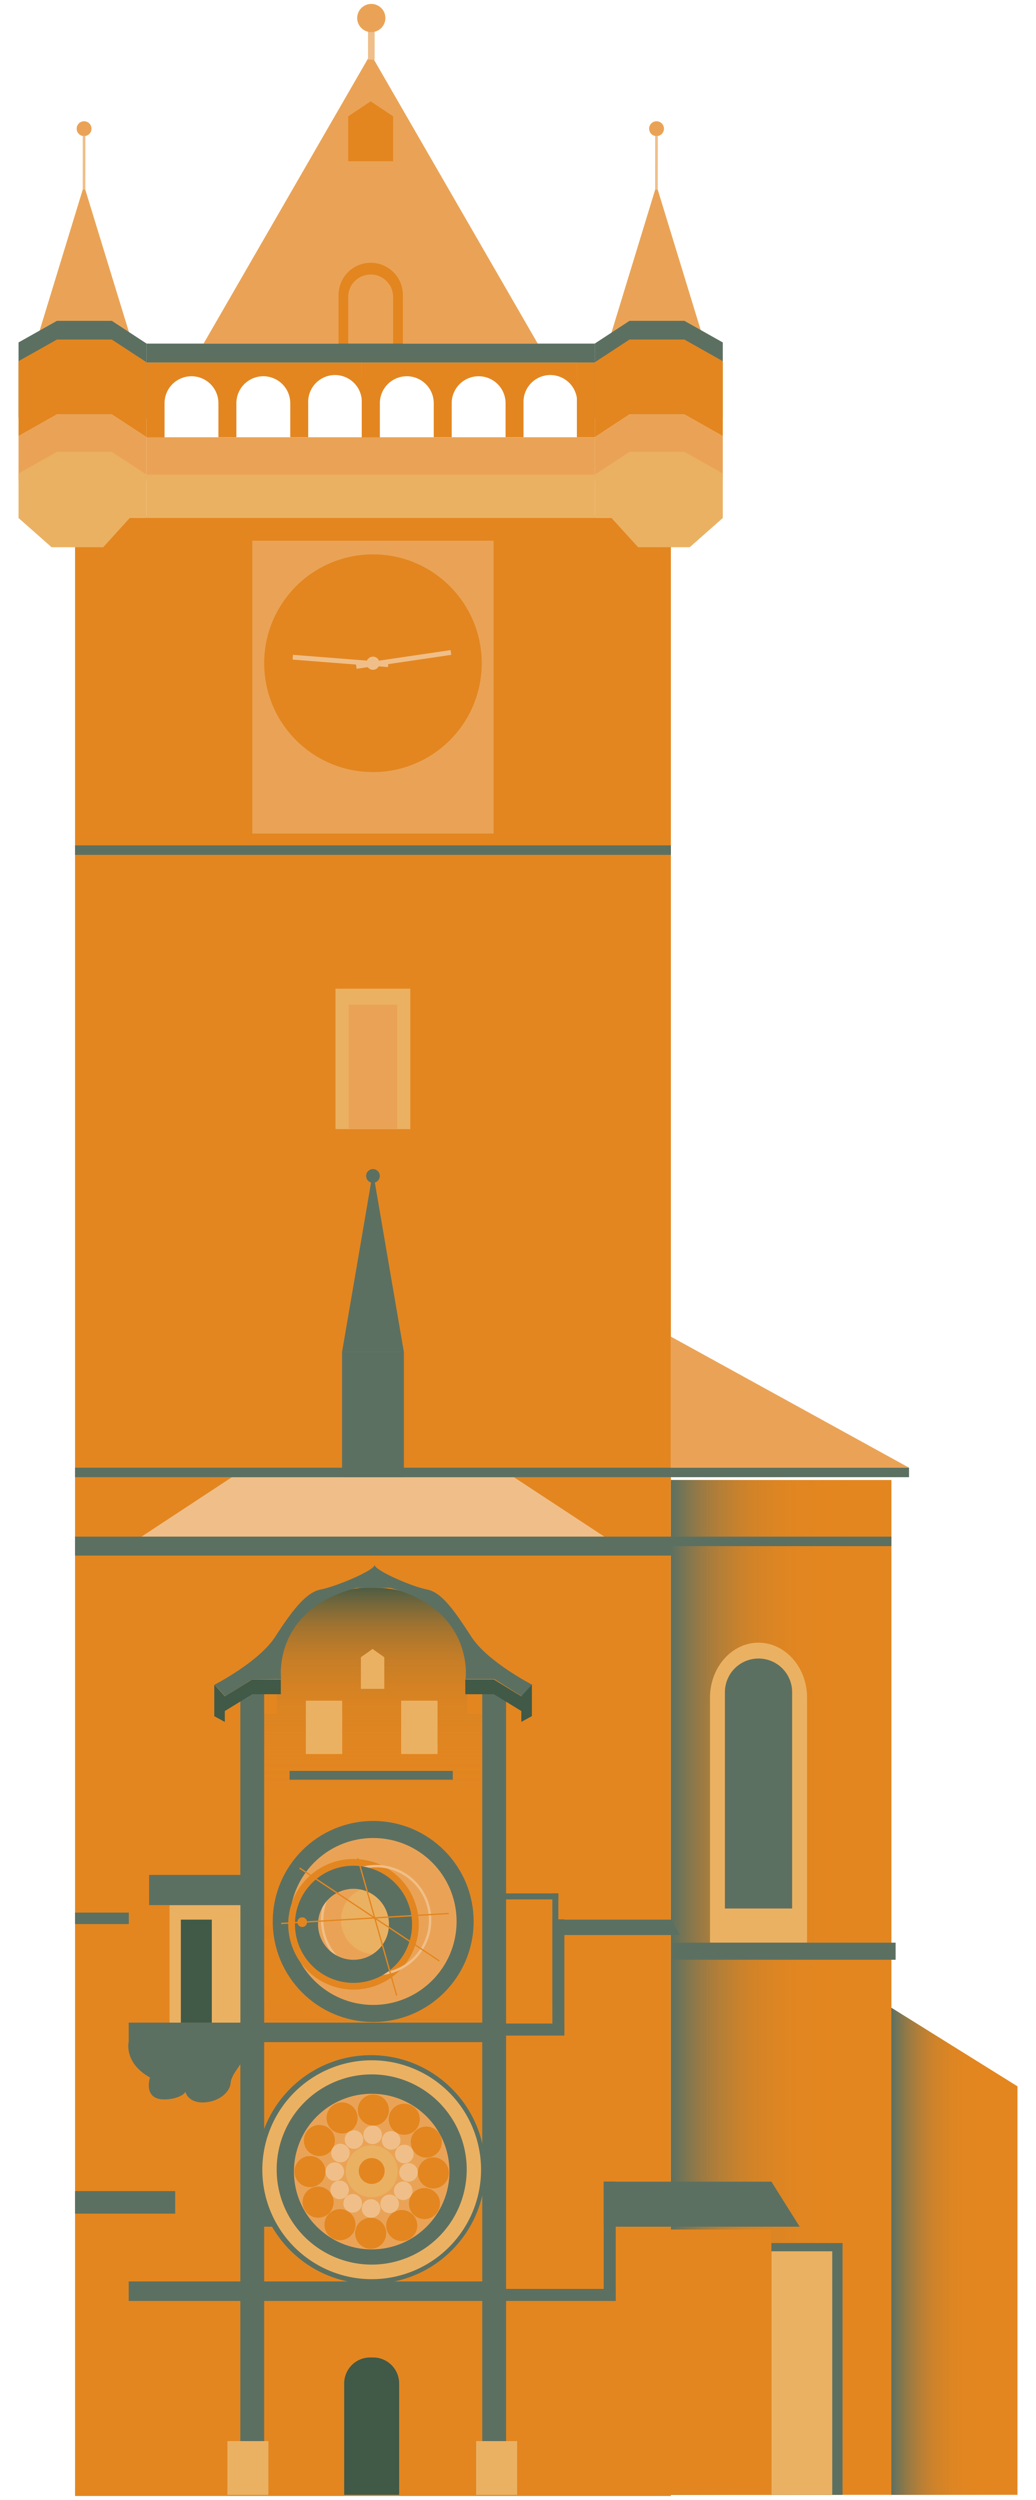 <svg id="Layer_1" data-name="Layer 1" xmlns="http://www.w3.org/2000/svg" xmlns:xlink="http://www.w3.org/1999/xlink" viewBox="0 0 180 434"><defs><style>.cls-1{fill:#e38620;}.cls-2{fill:url(#linear-gradient);}.cls-3{fill:url(#linear-gradient-2);}.cls-4{fill:#5c7061;}.cls-5{fill:#f0bf89;}.cls-6{fill:#ebb162;}.cls-7{fill:#eaa356;}.cls-8{fill:#415947;}.cls-9{fill:url(#linear-gradient-3);}</style><linearGradient id="linear-gradient" x1="154.87" y1="345.03" x2="116.57" y2="345.03" gradientUnits="userSpaceOnUse"><stop offset="0.19" stop-color="#e38620" stop-opacity="0"/><stop offset="0.32" stop-color="#dc8523" stop-opacity="0.05"/><stop offset="0.49" stop-color="#ca822c" stop-opacity="0.19"/><stop offset="0.67" stop-color="#ab7d3b" stop-opacity="0.41"/><stop offset="0.86" stop-color="#807650" stop-opacity="0.73"/><stop offset="1" stop-color="#5c7061"/></linearGradient><linearGradient id="linear-gradient-2" x1="64.8" y1="433.12" x2="64.8" y2="275.63" gradientUnits="userSpaceOnUse"><stop offset="0.5" stop-color="#e38620" stop-opacity="0"/><stop offset="0.73" stop-color="#e08521" stop-opacity="0.02"/><stop offset="0.81" stop-color="#d38224" stop-opacity="0.1"/><stop offset="0.87" stop-color="#be7c29" stop-opacity="0.23"/><stop offset="0.92" stop-color="#9f7330" stop-opacity="0.42"/><stop offset="0.96" stop-color="#78683a" stop-opacity="0.66"/><stop offset="1" stop-color="#475b46" stop-opacity="0.96"/><stop offset="1" stop-color="#415947"/></linearGradient><linearGradient id="linear-gradient-3" x1="176.78" y1="390.84" x2="154.87" y2="390.84" xlink:href="#linear-gradient"/></defs><title>prague</title><rect class="cls-1" x="116.57" y="256.94" width="38.31" height="176.18"/><rect class="cls-2" x="116.57" y="256.94" width="38.31" height="176.18"/><rect class="cls-1" x="13.04" y="89.6" width="103.52" height="343.72"/><path class="cls-1" d="M80.52,297.59v-6.18A15.42,15.42,0,0,0,65,276H64c-8.61,0-14.93,6.82-14.93,15.43v6.18H43.19V433.12H86.41V297.59Z"/><path class="cls-3" d="M81.17,297.53v-6.18c0-8.61-5.87-15.72-16.36-15.72h-1A15.87,15.87,0,0,0,48.1,291.38v6.18l-4.91,0V433.12H86.41V297.59Z"/><rect class="cls-4" x="59.43" y="234.71" width="10.74" height="22.56"/><polygon class="cls-4" points="64.8 203.37 67.48 219.04 70.17 234.71 64.8 234.71 59.43 234.71 62.12 219.04 64.8 203.37"/><circle class="cls-4" cx="64.8" cy="204.15" r="1.19"/><polygon class="cls-5" points="105 266.77 24.59 266.77 40.29 256.45 89.29 256.45 105 266.77"/><rect class="cls-4" x="13.04" y="266.77" width="103.53" height="3.29"/><rect class="cls-4" x="13.04" y="254.8" width="103.53" height="1.65"/><rect class="cls-4" x="13.04" y="146.76" width="103.53" height="1.65"/><polygon class="cls-4" points="74.1 386.57 42.02 386.57 42.02 380.23 67.11 380.23 74.1 386.57"/><rect class="cls-4" x="41.76" y="293.7" width="4.14" height="130.56"/><rect class="cls-4" x="83.79" y="293.7" width="4.14" height="130.56"/><rect class="cls-6" x="39.51" y="423.79" width="7.12" height="9.34"/><rect class="cls-6" x="82.73" y="423.79" width="7.12" height="9.34"/><rect class="cls-6" x="53.14" y="295.25" width="6.32" height="9.26"/><rect class="cls-6" x="69.7" y="295.25" width="6.32" height="9.26"/><polygon class="cls-6" points="66.77 293.2 62.7 293.2 62.7 287.71 64.73 286.27 66.77 287.71 66.77 293.2"/><rect class="cls-4" x="50.31" y="307.44" width="28.36" height="1.53"/><circle class="cls-4" cx="64.84" cy="333.58" r="17.45"/><circle class="cls-7" cx="64.84" cy="333.58" r="14.49"/><path class="cls-1" d="M61.42,322.73a11.34,11.34,0,1,0,11.34,11.34A11.34,11.34,0,0,0,61.42,322.73Zm0,18.21a6.87,6.87,0,1,1,6.87-6.87A6.87,6.87,0,0,1,61.42,340.94Z"/><circle class="cls-6" cx="65.15" cy="333.36" r="5.89"/><path class="cls-5" d="M65.35,323.76a9.59,9.59,0,1,0,9.59,9.59A9.59,9.59,0,0,0,65.35,323.76Zm0,18.76a9.17,9.17,0,1,1,9.17-9.17A9.17,9.17,0,0,1,65.35,342.52Z"/><path class="cls-4" d="M61.42,323.9a10.17,10.17,0,1,0,10.17,10.17A10.17,10.17,0,0,0,61.42,323.9Zm0,16.33a6.16,6.16,0,1,1,6.16-6.16A6.16,6.16,0,0,1,61.42,340.23Z"/><rect class="cls-1" x="48.81" y="332.95" width="29.17" height="0.23" transform="translate(-19.62 4.34) rotate(-3.4)"/><rect class="cls-1" x="49.61" y="332.26" width="29.17" height="0.23" transform="translate(194.55 19.96) rotate(33.58)"/><rect class="cls-1" x="53.12" y="334.35" width="24.82" height="0.23" transform="translate(369.47 180.27) rotate(74.18)"/><circle class="cls-1" cx="52.51" cy="333.7" r="0.84"/><circle class="cls-4" cx="64.46" cy="376.64" r="19.85"/><rect class="cls-4" x="22.36" y="351.14" width="63.93" height="3.39"/><rect class="cls-4" x="22.36" y="396.07" width="63.93" height="3.39"/><path class="cls-6" d="M64.58,357.68a19,19,0,1,0,19,19A19,19,0,0,0,64.58,357.68Zm0,35.47a16.51,16.51,0,1,1,16.51-16.51A16.51,16.51,0,0,1,64.58,393.15Z"/><circle class="cls-7" cx="64.58" cy="377" r="13.51"/><circle class="cls-6" cx="64.58" cy="376.95" r="4.5"/><circle class="cls-1" cx="64.58" cy="376.9" r="2.25"/><circle class="cls-1" cx="55.49" cy="371.61" r="2.7"/><circle class="cls-1" cx="59.43" cy="367.69" r="2.7"/><circle class="cls-1" cx="64.87" cy="366.32" r="2.7"/><circle class="cls-1" cx="70.24" cy="367.91" r="2.7"/><circle class="cls-1" cx="74.07" cy="371.88" r="2.7"/><circle class="cls-1" cx="75.29" cy="377.23" r="2.7"/><circle class="cls-1" cx="73.75" cy="382.55" r="2.7"/><circle class="cls-1" cx="69.8" cy="386.37" r="2.7"/><circle class="cls-1" cx="64.4" cy="387.71" r="2.7"/><circle class="cls-1" cx="59.07" cy="386.22" r="2.7"/><circle class="cls-1" cx="55.27" cy="382.31" r="2.7"/><circle class="cls-1" cx="53.86" cy="377" r="2.7"/><circle class="cls-5" cx="59.15" cy="373.78" r="1.61"/><circle class="cls-5" cx="61.5" cy="371.44" r="1.61"/><circle class="cls-5" cx="64.75" cy="370.62" r="1.61"/><circle class="cls-5" cx="67.96" cy="371.58" r="1.61"/><circle class="cls-5" cx="70.25" cy="373.95" r="1.61"/><circle class="cls-5" cx="70.98" cy="377.14" r="1.61"/><circle class="cls-5" cx="70.06" cy="380.33" r="1.61"/><circle class="cls-5" cx="67.7" cy="382.6" r="1.61"/><circle class="cls-5" cx="64.47" cy="383.41" r="1.61"/><circle class="cls-5" cx="61.28" cy="382.51" r="1.61"/><circle class="cls-5" cx="59.01" cy="380.18" r="1.61"/><circle class="cls-5" cx="58.17" cy="377.01" r="1.61"/><path class="cls-8" d="M69.35,433.12V413.77a4.52,4.52,0,0,0-4.5-4.5H64.3a4.52,4.52,0,0,0-4.5,4.5v19.35Z"/><rect class="cls-6" x="29.46" y="330.74" width="12.31" height="20.4"/><rect class="cls-8" x="31.42" y="333.26" width="5.38" height="17.88"/><rect class="cls-4" x="25.91" y="325.5" width="15.85" height="5.24"/><path class="cls-4" d="M42,357.68c0,.85-1.79,2.31-1.94,4S37.77,365,35.2,365s-3-1.85-3-1.85-.16.65-2,1.14c-5.75,1.19-4.14-3.62-4.14-3.62-4.54-2.53-3.71-6.14-3.71-6.14H42Z"/><rect class="cls-4" x="13.04" y="380.39" width="17.4" height="3.91"/><rect class="cls-4" x="13.04" y="332.04" width="9.34" height="1.99"/><rect class="cls-1" x="104.89" y="387.06" width="29.14" height="46.06"/><polygon class="cls-4" points="138.94 386.57 104.89 386.57 104.89 378.75 134.03 378.75 138.94 386.57"/><path class="cls-4" d="M81.93,284.2c-2.83-4.34-5.09-7.75-7.73-8.25s-9.11-3.33-9.11-4.27v0c0,.94-6.74,3.77-9.38,4.27s-5.1,3.9-7.93,8.25-10.5,8.27-10.5,8.27l1.82,2,4.74-2.92,5-.05s-1.64-12,13.1-15.84h5.84c14.74,3.89,13.11,15.83,13.11,15.83l5,0,4.75,3,1.84-2S84.77,288.54,81.93,284.2Z"/><polygon class="cls-8" points="37.23 297.94 37.23 292.47 39.07 294.5 43.82 291.58 48.79 291.59 48.79 294.13 43.82 294.13 39.06 297.05 39.06 298.94 37.23 297.94"/><polygon class="cls-8" points="92.41 297.93 92.41 292.47 90.57 294.5 85.81 291.58 80.84 291.58 80.85 294.13 85.82 294.13 90.58 297.05 90.58 298.93 92.41 297.93"/><rect class="cls-6" x="58.29" y="171.64" width="13" height="24.38"/><rect class="cls-7" x="60.57" y="174.41" width="8.45" height="21.62"/><rect class="cls-7" x="43.84" y="93.87" width="41.92" height="50.84"/><circle class="cls-1" cx="64.8" cy="115.14" r="18.9"/><rect class="cls-5" x="50.85" y="114.33" width="16.62" height="0.83" transform="translate(9.14 -4.27) rotate(4.48)"/><rect class="cls-5" x="61.83" y="114.06" width="16.62" height="0.83" transform="translate(156.18 217.53) rotate(171.63)"/><circle class="cls-5" cx="64.8" cy="115.14" r="1.14"/><rect class="cls-7" x="25.47" y="75.91" width="77.85" height="7.51"/><polygon class="cls-7" points="25.47 83.42 22.54 83.42 17.93 88.49 8.96 88.49 3.22 83.42 3.22 75.71 9.89 71.95 19.43 71.95 25.47 75.91 25.47 83.42"/><polygon class="cls-7" points="103.33 83.42 106.25 83.42 110.87 88.49 119.84 88.49 125.58 83.42 125.58 75.71 118.91 71.95 109.37 71.95 103.33 75.91 103.33 83.42"/><rect class="cls-6" x="25.47" y="82.41" width="77.85" height="7.51"/><polygon class="cls-6" points="25.47 89.93 22.54 89.93 17.93 95 8.96 95 3.22 89.93 3.22 82.21 9.89 78.46 19.43 78.46 25.47 82.41 25.47 89.93"/><polygon class="cls-7" points="114.27 32.9 114.28 23.57 113.85 23.57 113.84 32.9 106.03 58.42 122.09 58.42 114.27 32.9"/><circle class="cls-7" cx="114.07" cy="22.34" r="1.29"/><rect class="cls-5" x="113.85" y="23.57" width="0.43" height="9.34"/><polygon class="cls-7" points="14.81 32.9 14.82 23.57 14.39 23.57 14.38 32.9 6.57 58.42 22.64 58.42 14.81 32.9"/><circle class="cls-7" cx="14.61" cy="22.34" r="1.29"/><rect class="cls-5" x="14.39" y="23.57" width="0.43" height="9.34"/><polygon class="cls-6" points="103.33 89.93 106.25 89.93 110.87 95 119.84 95 125.58 89.93 125.58 82.21 118.91 78.46 109.37 78.46 103.33 82.41 103.33 89.93"/><polygon class="cls-4" points="103.33 72.66 109.37 68.7 109.37 68.7 118.91 68.7 125.58 72.46 125.58 59.45 118.91 55.7 109.37 55.7 103.33 59.65 103.33 72.66"/><polygon class="cls-1" points="103.33 75.91 109.37 71.95 109.37 71.95 118.91 71.95 125.58 75.71 125.58 62.7 118.91 58.95 109.37 58.95 103.33 62.9 103.33 75.91"/><polygon class="cls-4" points="25.47 72.66 19.43 68.7 19.43 68.7 9.89 68.7 3.22 72.46 3.22 59.45 9.89 55.7 19.43 55.7 25.47 59.65 25.47 72.66"/><polygon class="cls-1" points="25.47 75.91 19.43 71.95 19.43 71.95 9.89 71.95 3.22 75.71 3.22 62.7 9.89 58.95 19.43 58.95 25.47 62.9 25.47 75.91"/><path class="cls-1" d="M62.85,62.94H25.47v13h3.12V70a4.68,4.68,0,1,1,9.36,0v5.9h3.12V70a4.68,4.68,0,1,1,9.36,0v5.9h3.12V70a4.66,4.66,0,0,1,9.31-.46Z"/><path class="cls-1" d="M100.23,62.94H62.85v13H66V70a4.68,4.68,0,1,1,9.36,0v5.9h3.12V70a4.68,4.68,0,1,1,9.36,0v5.9h3.12V70a4.66,4.66,0,0,1,9.31-.46Z"/><rect class="cls-1" x="100.23" y="62.94" width="3.09" height="12.97"/><polygon class="cls-7" points="64.4 9.37 93.43 59.65 35.37 59.65 64.4 9.37"/><path class="cls-1" d="M70,60.79V51.21a5.59,5.59,0,1,0-11.18,0v9.58Z"/><path class="cls-7" d="M68.3,60.79V51.56a3.9,3.9,0,0,0-7.8,0v9.23Z"/><rect class="cls-4" x="25.47" y="59.65" width="77.85" height="3.29"/><polygon class="cls-1" points="68.3 28 60.5 28 60.5 20.19 64.4 17.59 68.3 20.19 68.3 28"/><rect class="cls-5" x="63.94" y="4.11" width="1.15" height="6.24"/><circle class="cls-7" cx="64.51" cy="3.13" r="2.45"/><polygon class="cls-7" points="116.55 232.04 116.55 254.8 157.94 254.8 116.55 232.04"/><rect class="cls-4" x="116.57" y="254.8" width="41.37" height="1.65"/><rect class="cls-4" x="116.57" y="266.77" width="38.31" height="1.65"/><path class="cls-6" d="M140.22,337.26V294.69c0-5.23-3.79-9.51-8.43-9.51s-8.43,4.28-8.43,9.51v42.57Z"/><path class="cls-4" d="M137.63,331.33V293.77a5.84,5.84,0,0,0-11.68,0v37.56Z"/><rect class="cls-4" x="116.57" y="337.26" width="39.04" height="2.97"/><polygon class="cls-4" points="118.13 335.94 97.72 335.94 96.16 333.26 116.56 333.26 118.13 335.94"/><polygon class="cls-1" points="154.87 348.56 176.78 362.2 176.78 433.12 154.87 433.12 154.87 348.56"/><polygon class="cls-9" points="154.87 348.56 176.78 362.2 176.78 433.12 154.87 433.12 154.87 348.56"/><rect class="cls-4" x="134.03" y="389.41" width="12.36" height="43.71"/><rect class="cls-6" x="134.03" y="390.84" width="10.57" height="42.28"/><rect class="cls-4" x="95.97" y="333.21" width="2.09" height="19.15"/><rect class="cls-4" x="95.97" y="328.71" width="1.04" height="19.15"/><rect class="cls-4" x="90.69" y="323.43" width="1.04" height="11.61" transform="translate(420.44 238.02) rotate(90)"/><rect class="cls-4" x="87.44" y="342.78" width="2.09" height="19.15" transform="translate(440.84 263.86) rotate(90)"/><rect class="cls-4" x="104.89" y="378.75" width="2.09" height="19.15"/><rect class="cls-4" x="94.89" y="387.37" width="2.09" height="22.09" transform="translate(494.35 302.48) rotate(90)"/></svg>
